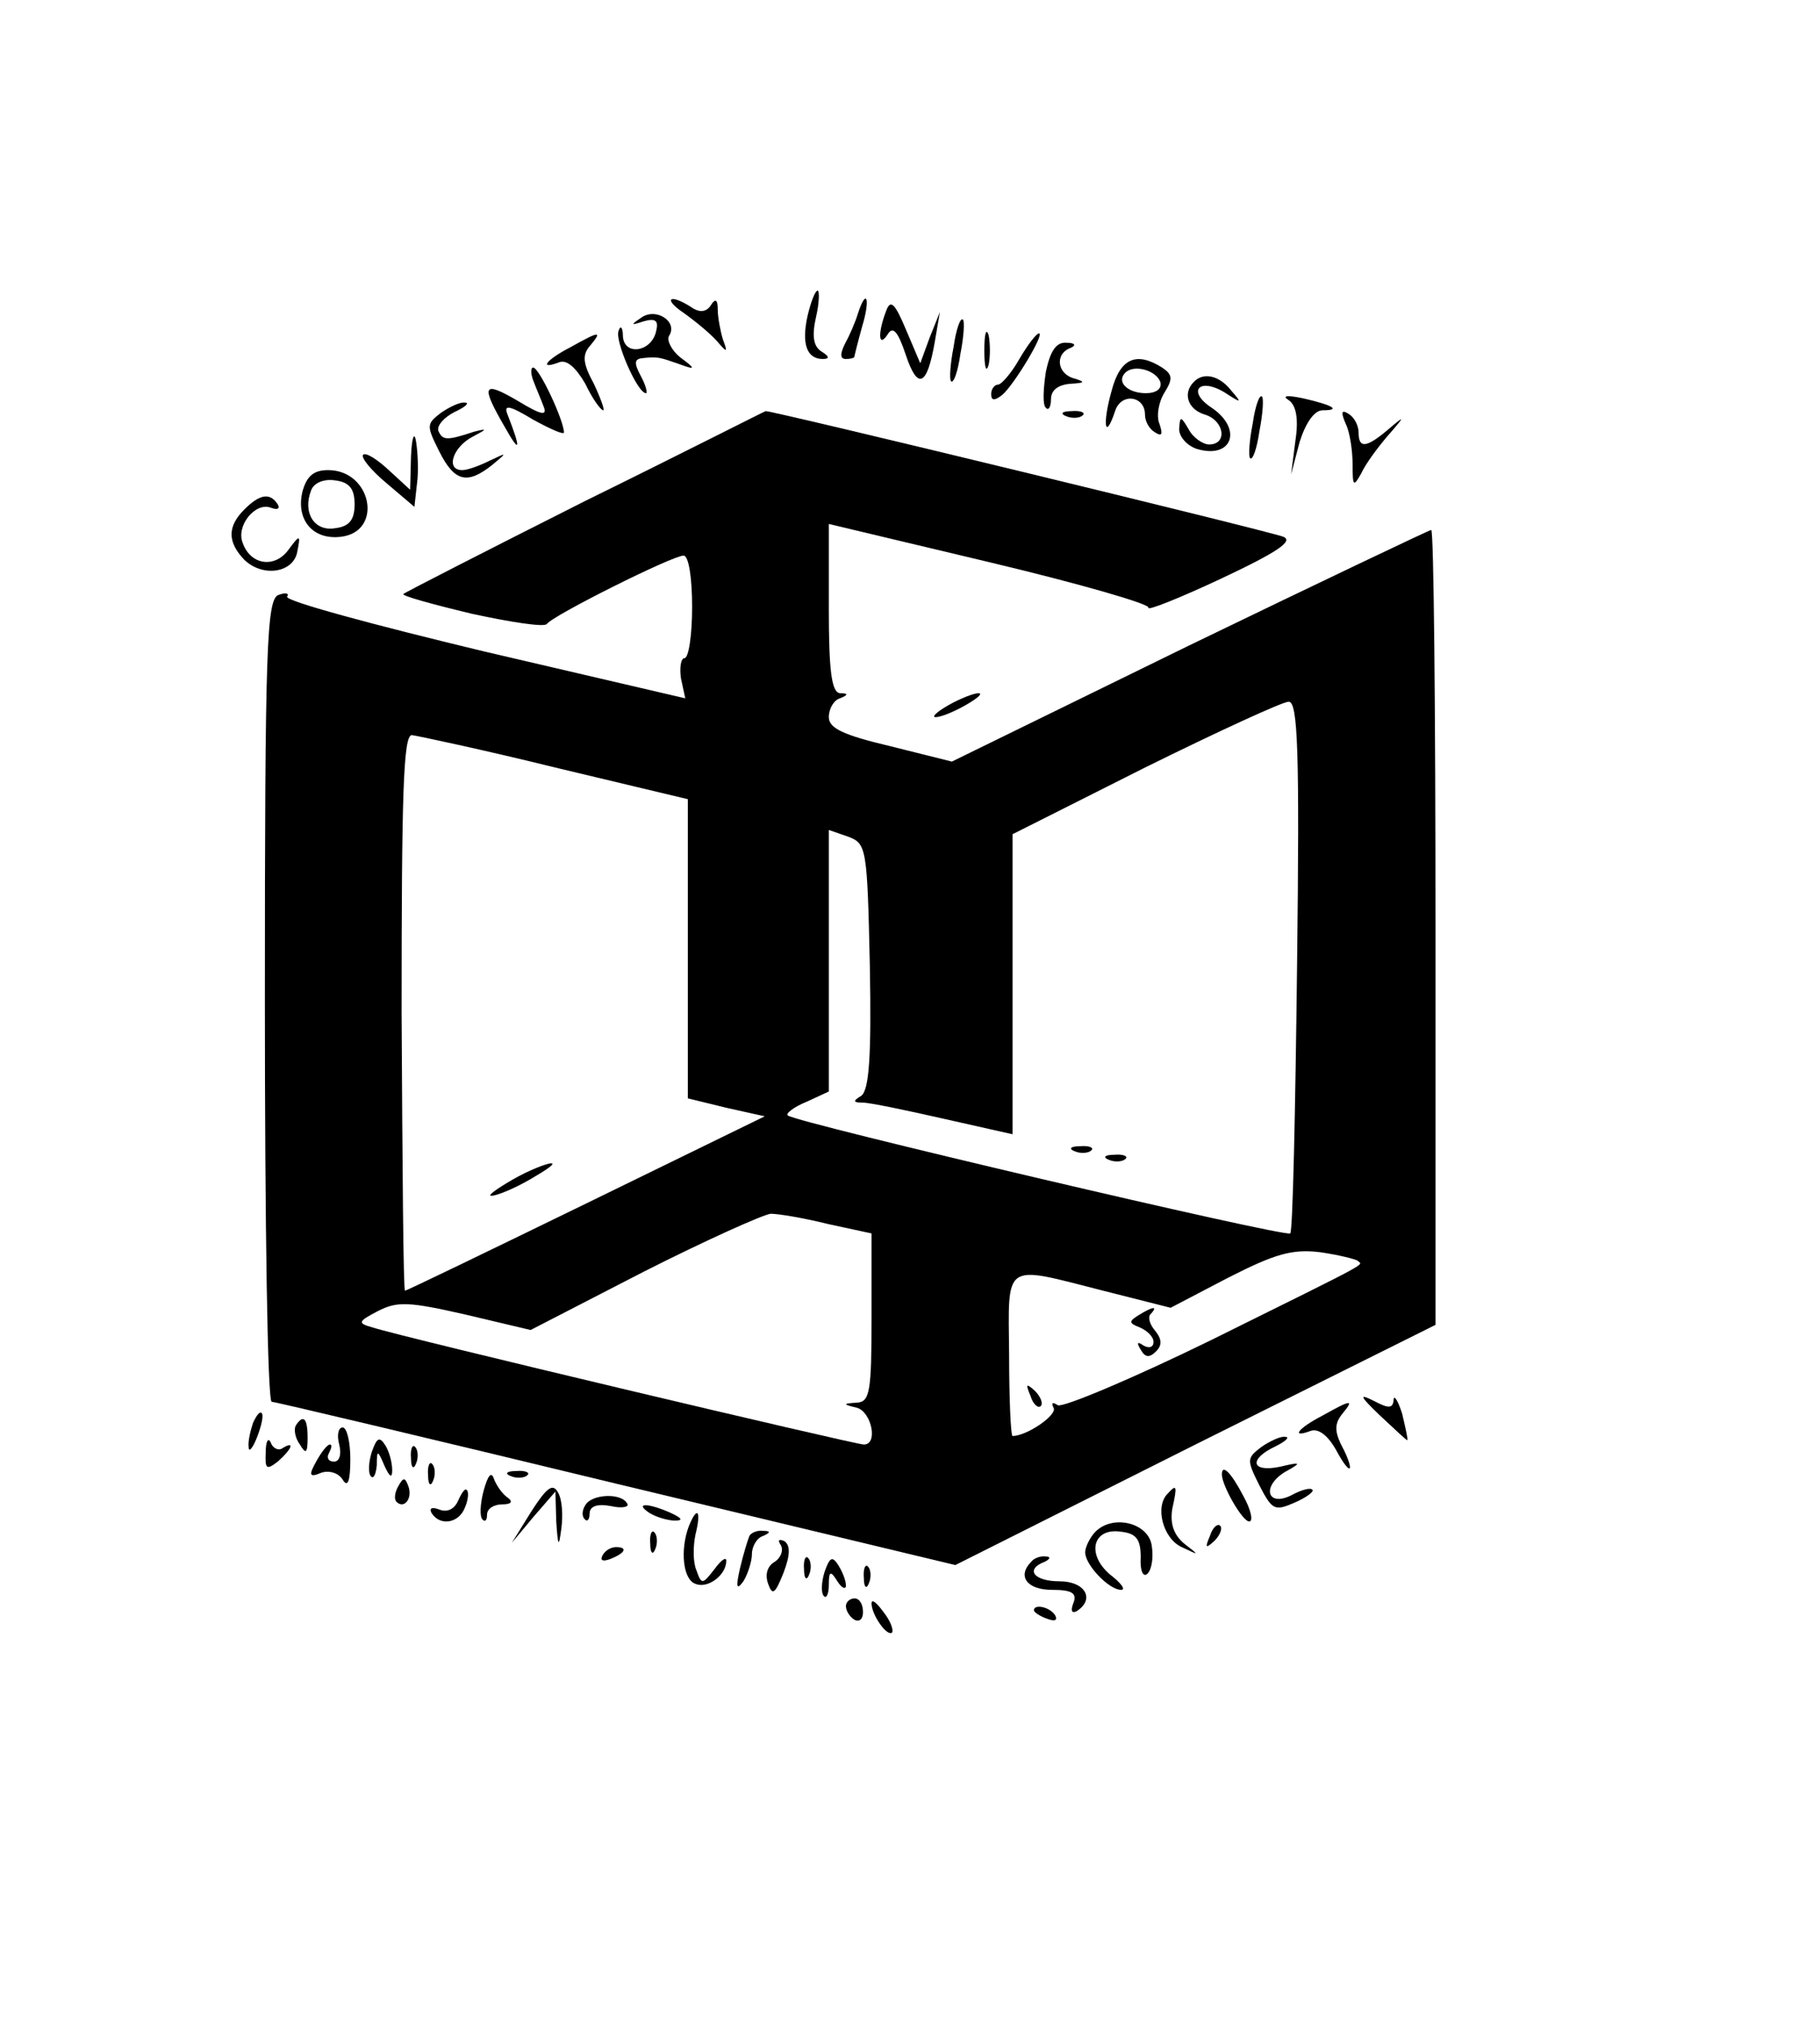 <?xml version="1.0" standalone="no"?>
<!DOCTYPE svg PUBLIC "-//W3C//DTD SVG 20010904//EN"
 "http://www.w3.org/TR/2001/REC-SVG-20010904/DTD/svg10.dtd">
<svg version="1.0" xmlns="http://www.w3.org/2000/svg"
 width="213pt" height="237pt" viewBox="0 0 213 237"
 preserveAspectRatio="xMidYMid meet">

<g transform="translate(0,237) scale(0.1,-0.1)"
fill="#000000" stroke="none">
<path d="M945 2000 c-7 -32 -1 -50 18 -50 8 0 8 3 -2 9 -9 6 -11 18 -6 40 4
17 4 31 2 31 -3 0 -8 -13 -12 -30z"/>
<path d="M800 2004 c14 -10 31 -24 39 -33 12 -14 13 -14 7 2 -3 10 -6 26 -6
35 0 12 -3 13 -8 5 -5 -8 -13 -9 -22 -3 -26 17 -35 11 -10 -6z"/>
<path d="M1004 2003 c-3 -10 -10 -26 -15 -35 -6 -12 -6 -18 1 -18 5 0 10 1 10
3 0 1 4 17 9 35 10 33 5 46 -5 15z"/>
<path d="M1037 2006 c-10 -26 -9 -44 2 -27 6 10 12 3 21 -24 14 -42 25 -37 34
15 l6 35 -12 -30 -11 -30 -17 40 c-13 31 -18 35 -23 21z"/>
<path d="M750 1998 c-12 -8 -12 -9 3 -4 14 4 18 1 15 -11 -5 -25 -38 -30 -39
-6 0 10 -3 13 -5 6 -5 -11 22 -73 32 -73 2 0 0 9 -6 20 -8 15 -8 20 2 21 18 2
20 1 43 -7 19 -7 20 -6 1 8 -10 8 -16 20 -13 25 11 17 -16 34 -33 21z"/>
<path d="M1116 1964 c-4 -20 -5 -38 -3 -40 3 -3 8 11 11 32 4 20 5 38 3 40 -3
3 -8 -11 -11 -32z"/>
<path d="M1152 1960 c0 -19 2 -27 5 -17 2 9 2 25 0 35 -3 9 -5 1 -5 -18z"/>
<path d="M668 1964 c-29 -15 -38 -27 -14 -18 9 4 20 -6 31 -25 8 -17 18 -31
21 -31 2 0 -3 14 -11 31 -13 24 -14 34 -4 45 14 17 11 17 -23 -2z"/>
<path d="M1193 1950 c-9 -16 -21 -30 -25 -30 -4 0 -8 -5 -8 -11 0 -8 4 -8 13
-1 14 12 50 72 43 72 -3 0 -13 -13 -23 -30z"/>
<path d="M1224 1935 c-3 -20 -4 -39 0 -42 3 -4 6 1 6 10 0 11 9 17 23 18 16 1
18 2 5 6 -21 5 -24 29 -5 36 7 3 5 6 -5 6 -12 1 -19 -10 -24 -34z"/>
<path d="M1301 1913 c-11 -39 -8 -60 4 -24 7 22 35 18 35 -4 0 -8 5 -17 12
-21 8 -5 9 -2 5 10 -4 9 -1 26 6 37 10 16 9 21 -3 29 -30 19 -49 11 -59 -27z
m57 10 c2 -8 -5 -13 -17 -13 -21 0 -35 13 -24 24 10 10 36 3 41 -11z"/>
<path d="M624 1925 c3 -8 9 -22 12 -30 5 -12 -2 -11 -30 6 -41 24 -44 19 -15
-31 18 -32 19 -26 3 15 -5 12 2 11 30 -6 20 -11 36 -18 36 -15 0 14 -29 76
-36 76 -3 0 -3 -7 0 -15z"/>
<path d="M1397 1923 c-13 -13 -7 -32 13 -38 23 -7 27 -35 5 -35 -7 0 -19 8
-24 18 -9 15 -10 16 -11 0 0 -9 9 -19 20 -23 42 -13 55 23 18 48 -29 19 -15
36 15 18 20 -13 21 -13 8 2 -14 18 -33 22 -44 10z"/>
<path d="M1466 1874 c-4 -20 -5 -38 -3 -40 3 -3 8 11 11 32 4 20 5 38 3 40 -3
3 -8 -11 -11 -32z"/>
<path d="M1508 1902 c9 -6 12 -22 8 -48 l-5 -39 10 38 c7 22 17 37 27 37 22 0
12 6 -23 14 -19 4 -25 3 -17 -2z"/>
<path d="M516 1887 c-17 -13 -17 -15 -2 -45 18 -36 33 -39 62 -16 18 15 18 15
-3 5 -12 -6 -26 -11 -32 -11 -20 0 -11 27 12 39 17 9 18 10 2 6 -33 -11 -37
-10 -42 1 -2 6 7 16 19 22 13 6 18 11 12 11 -5 1 -18 -5 -28 -12z"/>
<path d="M685 1784 c-115 -58 -211 -107 -213 -109 -2 -2 34 -12 80 -23 46 -10
85 -16 88 -12 7 10 147 80 160 80 6 0 10 -26 10 -60 0 -33 -4 -60 -9 -60 -4 0
-6 -11 -4 -24 l5 -23 -236 55 c-129 31 -233 59 -230 64 3 4 -2 5 -10 2 -14 -5
-16 -60 -16 -475 0 -258 3 -469 8 -469 4 0 185 -43 404 -96 l396 -95 281 141
281 140 0 465 c0 256 -2 465 -5 465 -2 0 -130 -61 -283 -135 l-278 -136 -72
18 c-55 13 -72 21 -72 34 0 10 6 20 13 22 10 4 10 6 0 6 -10 1 -13 28 -13 99
l0 99 189 -45 c105 -25 188 -49 185 -53 -2 -4 36 11 85 34 66 31 85 44 73 49
-14 6 -604 149 -606 147 -1 0 -95 -48 -211 -105z m833 -543 c-2 -170 -5 -312
-8 -314 -5 -5 -580 130 -588 138 -3 2 7 10 22 16 l26 12 0 153 0 153 23 -8
c21 -8 22 -13 25 -151 2 -108 -1 -145 -10 -152 -10 -6 -10 -8 2 -8 8 0 51 -9
95 -19 l80 -18 0 176 0 175 155 78 c85 42 161 77 168 77 11 1 13 -57 10 -308z
m-868 231 l155 -37 0 -175 0 -175 45 -11 45 -10 -209 -102 c-115 -56 -210
-102 -212 -102 -2 0 -3 146 -4 325 0 256 2 325 12 325 7 -1 83 -17 168 -38z
m319 -534 l51 -11 0 -99 c0 -86 -2 -98 -17 -99 -17 -1 -17 -2 0 -6 17 -5 25
-43 8 -43 -10 0 -542 126 -575 137 -18 5 -17 7 6 19 23 12 37 11 103 -4 l76
-18 132 68 c73 37 140 67 149 68 9 0 39 -5 67 -12z m620 -43 c5 -6 24 4 -172
-93 -92 -45 -173 -79 -179 -76 -6 4 -8 3 -5 -3 5 -8 -31 -33 -48 -33 -2 0 -4
43 -4 95 -1 110 -8 105 110 75 l79 -20 67 35 c55 28 75 34 108 30 21 -3 41 -8
44 -10z"/>
<path d="M1258 1023 c7 -3 16 -2 19 1 4 3 -2 6 -13 5 -11 0 -14 -3 -6 -6z"/>
<path d="M1298 1013 c7 -3 16 -2 19 1 4 3 -2 6 -13 5 -11 0 -14 -3 -6 -6z"/>
<path d="M600 990 c-19 -11 -30 -19 -25 -19 6 0 26 8 45 19 19 11 31 19 25 19
-5 0 -26 -8 -45 -19z"/>
<path d="M1332 831 c-11 -7 -11 -9 2 -14 9 -4 16 -11 16 -17 0 -6 -5 -8 -12
-4 -7 5 -8 3 -3 -5 5 -9 10 -10 18 -2 7 7 7 14 -1 24 -7 8 -9 17 -5 20 9 10 1
8 -15 -2z"/>
<path d="M1206 737 c3 -10 9 -15 12 -12 3 3 0 11 -7 18 -10 9 -11 8 -5 -6z"/>
<path d="M1248 1883 c7 -3 16 -2 19 1 4 3 -2 6 -13 5 -11 0 -14 -3 -6 -6z"/>
<path d="M1575 1874 c5 -10 8 -32 8 -48 0 -25 1 -26 10 -10 5 11 19 30 31 44
21 24 21 25 0 7 -25 -21 -34 -22 -34 -3 0 8 -5 18 -12 22 -8 5 -9 2 -3 -12z"/>
<path d="M481 1836 l-1 -39 -25 23 c-14 13 -27 21 -30 18 -3 -3 9 -18 27 -33
l33 -28 3 27 c2 14 1 36 -1 49 -2 13 -5 6 -6 -17z"/>
<path d="M354 1795 c-8 -33 12 -57 45 -53 50 6 36 78 -15 78 -17 0 -25 -7 -30
-25z m61 -15 c0 -18 -6 -26 -23 -28 -24 -4 -38 18 -28 44 3 9 15 14 28 12 17
-2 23 -10 23 -28z"/>
<path d="M286 1774 c-20 -20 -20 -38 0 -59 22 -21 58 -15 62 10 4 20 3 20 -11
1 -16 -21 -44 -17 -53 9 -8 20 15 48 33 41 8 -3 11 -1 8 4 -9 14 -21 12 -39
-6z"/>
<path d="M1110 1545 c-14 -8 -20 -14 -15 -14 6 0 21 6 35 14 14 8 21 14 15 14
-5 0 -21 -6 -35 -14z"/>
<path d="M1615 714 c17 -16 31 -29 32 -29 1 1 -2 14 -6 31 -5 16 -10 23 -10
16 -1 -10 -6 -10 -23 -1 -18 9 -17 6 7 -17z"/>
<path d="M1548 714 c-29 -15 -38 -27 -14 -18 9 3 20 -5 30 -23 8 -15 15 -24
16 -20 0 5 -5 17 -11 28 -7 15 -7 24 2 35 14 17 11 17 -23 -2z"/>
<path d="M296 705 c-3 -9 -6 -22 -5 -28 0 -7 5 -1 10 12 5 13 8 26 5 28 -2 2
-6 -3 -10 -12z"/>
<path d="M346 702 c-2 -4 -1 -14 5 -22 7 -12 9 -10 9 8 0 23 -5 28 -14 14z"/>
<path d="M397 680 c3 -12 0 -20 -6 -20 -7 0 -9 5 -6 10 3 6 4 10 1 10 -3 0
-10 -9 -16 -20 -9 -16 -8 -19 6 -13 9 3 20 0 25 -8 6 -10 9 -2 9 24 0 20 -4
37 -9 37 -5 0 -7 -9 -4 -20z"/>
<path d="M311 671 c-1 -20 1 -21 14 -11 16 14 21 25 6 16 -5 -4 -12 0 -14 6
-3 7 -6 2 -6 -11z"/>
<path d="M435 671 c-4 -13 -4 -25 -1 -28 3 -4 6 2 7 13 0 18 1 18 9 -1 6 -13
9 -15 9 -5 0 8 -3 21 -8 29 -7 11 -10 9 -16 -8z"/>
<path d="M1476 677 c-17 -13 -17 -15 -2 -45 15 -29 18 -30 41 -20 14 6 23 13
21 15 -2 3 -13 0 -24 -6 -29 -15 -36 10 -8 27 20 11 19 12 -6 6 -34 -7 -37 9
-5 24 12 6 17 11 11 11 -5 1 -18 -5 -28 -12z"/>
<path d="M481 664 c0 -11 3 -14 6 -6 3 7 2 16 -1 19 -3 4 -6 -2 -5 -13z"/>
<path d="M501 644 c0 -11 3 -14 6 -6 3 7 2 16 -1 19 -3 4 -6 -2 -5 -13z"/>
<path d="M566 626 c-4 -15 -5 -31 -1 -34 3 -3 5 0 5 6 0 7 8 12 18 12 10 0 13
3 6 8 -6 4 -13 14 -16 22 -3 9 -7 4 -12 -14z"/>
<path d="M598 643 c7 -3 16 -2 19 1 4 3 -2 6 -13 5 -11 0 -14 -3 -6 -6z"/>
<path d="M1430 645 c0 -13 24 -55 32 -55 5 0 2 14 -7 30 -14 27 -25 38 -25 25z"/>
<path d="M466 631 c-4 -7 -5 -15 -2 -18 9 -9 19 4 14 18 -4 11 -6 11 -12 0z"/>
<path d="M622 602 l-23 -37 25 30 26 30 1 -35 c2 -30 3 -31 6 -8 2 15 1 34 -4
42 -6 11 -13 6 -31 -22z"/>
<path d="M536 614 c-4 -9 -12 -14 -22 -10 -8 3 -12 2 -9 -4 10 -16 32 -12 39
6 4 9 5 19 2 21 -2 2 -6 -4 -10 -13z"/>
<path d="M1367 623 c-16 -15 -6 -53 16 -63 21 -10 21 -10 3 4 -12 10 -17 23
-14 41 6 27 5 29 -5 18z"/>
<path d="M685 609 c-4 -6 -4 -13 -1 -16 3 -4 6 -1 6 6 0 9 9 12 25 9 13 -3 22
-1 19 3 -7 13 -42 11 -49 -2z"/>
<path d="M760 600 c8 -5 22 -9 30 -9 10 0 8 3 -5 9 -27 12 -43 12 -25 0z"/>
<path d="M806 584 c-10 -27 -7 -62 8 -67 14 -6 36 10 36 27 0 5 -6 1 -14 -10
-14 -18 -15 -18 -21 -1 -4 9 -4 28 -1 42 7 28 2 34 -8 9z"/>
<path d="M1282 578 c-6 -6 -12 -18 -12 -24 0 -15 28 -44 42 -44 6 0 0 8 -13
18 -28 24 -20 55 13 50 18 -2 23 -9 23 -30 -1 -16 3 -24 8 -19 5 5 7 19 5 32
-3 27 -45 38 -66 17z"/>
<path d="M1416 573 c-6 -14 -5 -15 5 -6 7 7 10 15 7 18 -3 3 -9 -2 -12 -12z"/>
<path d="M761 564 c0 -11 3 -14 6 -6 3 7 2 16 -1 19 -3 4 -6 -2 -5 -13z"/>
<path d="M877 573 c-2 -5 -7 -21 -11 -38 -5 -22 -4 -26 4 -15 5 8 10 23 10 32
0 9 6 19 13 21 9 4 9 6 0 6 -6 1 -14 -2 -16 -6z"/>
<path d="M914 562 c3 -6 0 -14 -7 -19 -9 -5 -12 -15 -8 -26 5 -14 8 -12 18 13
8 21 8 32 1 37 -7 3 -8 1 -4 -5z"/>
<path d="M705 550 c-3 -6 1 -7 9 -4 18 7 21 14 7 14 -6 0 -13 -4 -16 -10z"/>
<path d="M941 534 c0 -11 3 -14 6 -6 3 7 2 16 -1 19 -3 4 -6 -2 -5 -13z"/>
<path d="M965 531 c-4 -13 -4 -25 -1 -28 3 -4 6 2 6 13 0 16 2 17 10 4 5 -8
10 -10 10 -5 0 6 -4 16 -9 24 -7 11 -10 9 -16 -8z"/>
<path d="M1207 543 c-17 -17 -5 -33 24 -33 24 0 30 -4 25 -16 -3 -8 -2 -12 4
-9 22 14 10 35 -20 35 -30 0 -41 14 -17 23 6 3 7 6 1 6 -6 1 -14 -2 -17 -6z"/>
<path d="M1011 524 c0 -11 3 -14 6 -6 3 7 2 16 -1 19 -3 4 -6 -2 -5 -13z"/>
<path d="M990 491 c0 -6 5 -13 10 -16 6 -3 10 1 10 9 0 9 -4 16 -10 16 -5 0
-10 -4 -10 -9z"/>
<path d="M1020 494 c0 -13 18 -39 24 -34 2 3 -2 14 -10 24 -8 11 -14 16 -14
10z"/>
<path d="M1210 486 c0 -2 7 -7 16 -10 8 -3 12 -2 9 4 -6 10 -25 14 -25 6z"/>
</g>
</svg>
